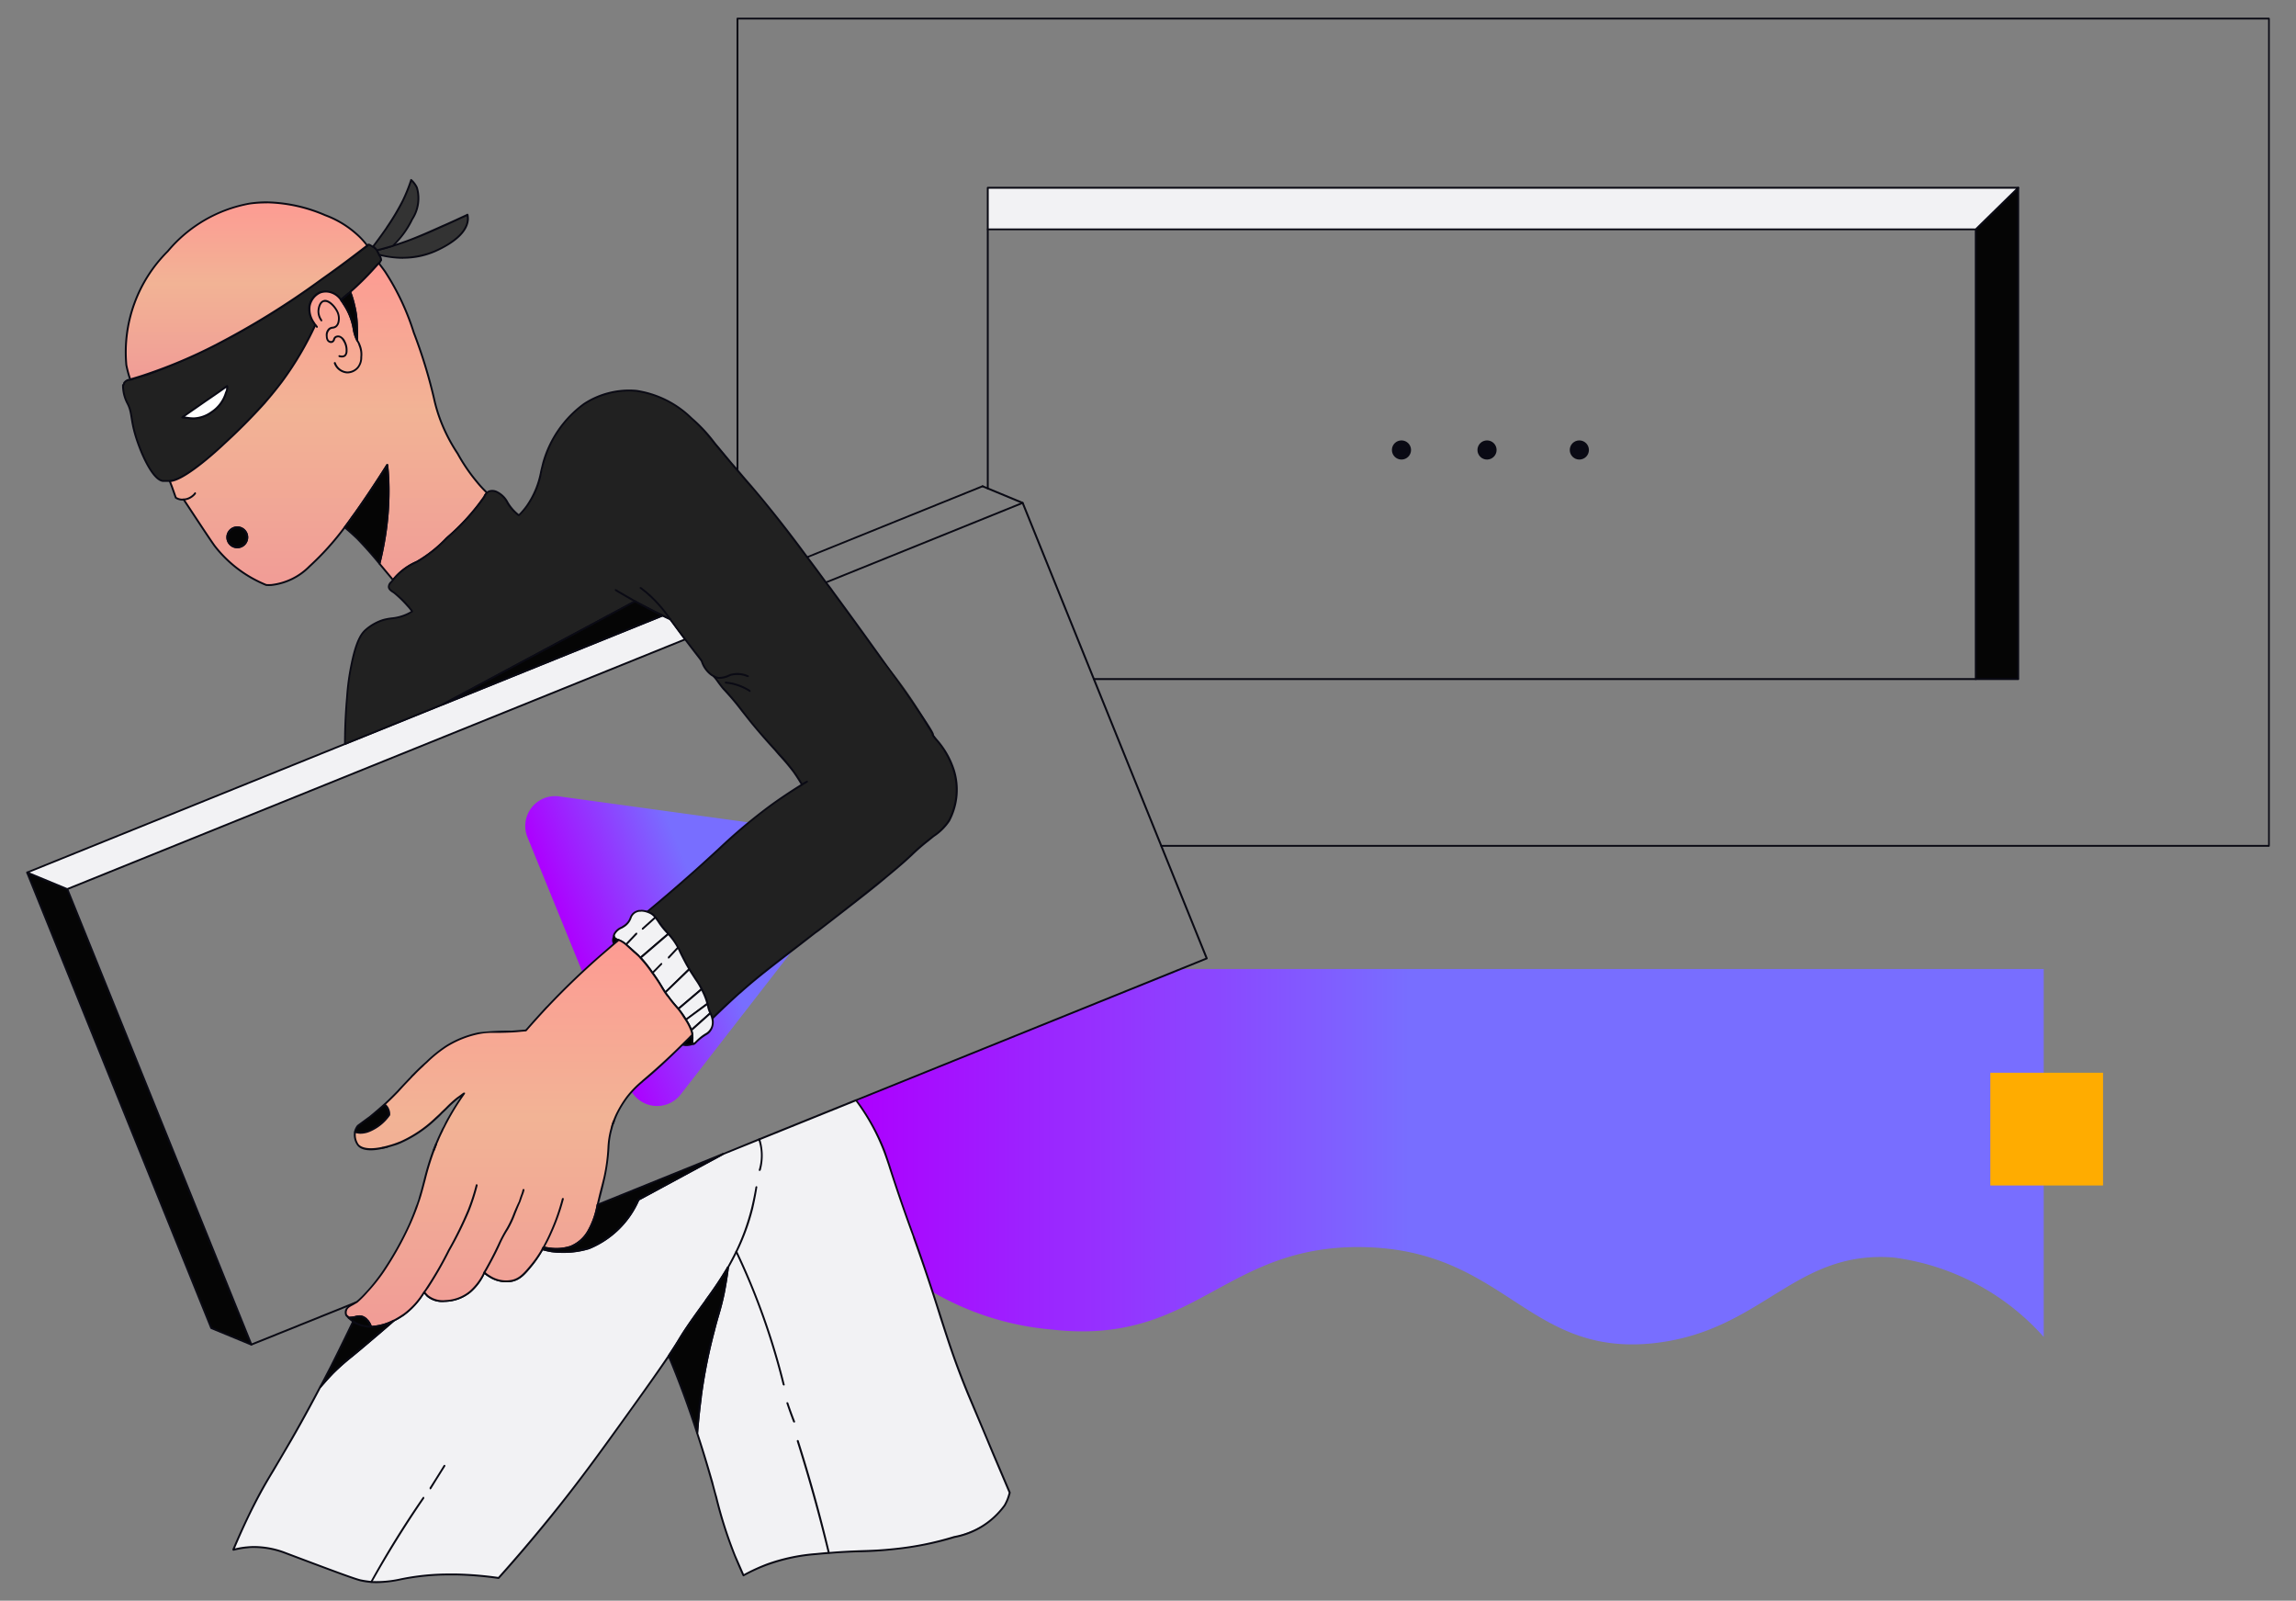 <svg data-tags="no courses,empty,lost" xmlns="http://www.w3.org/2000/svg" xmlns:xlink="http://www.w3.org/1999/xlink" viewBox="0 0 22.061 15.378"><rect x="0" y="0" width="22.061" height="15.378" fill="#808080" stroke="none"/><defs><linearGradient id="noData_a" x1="8.226" x2="19.637" y1="11.112" y2="11.112" gradientUnits="userSpaceOnUse"><stop offset="0" stop-color="#ad00ff"/><stop offset=".466" stop-color="#786eff"/></linearGradient><linearGradient id="noData_c" x1="190.044" x2="190.044" y1="274.778" y2="271.956" gradientTransform="rotate(67.819 295.306 4.79)" href="#noData_a"/><linearGradient id="noData_b" x1="3.155" x2="3.155" y1="5.62" y2="2.527" gradientUnits="userSpaceOnUse"><stop offset="0" stop-color="#f19c96"/><stop offset=".542" stop-color="#f2b395"/><stop offset="1" stop-color="#fd9b93"/></linearGradient><linearGradient id="noData_d" x1="4.987" x2="4.987" y1="12.747" y2="9.032" href="#noData_b"/><linearGradient id="noData_e" x1="2.363" x2="2.363" y1="3.645" y2="1.944" href="#noData_b"/></defs><path fill="url(#noData_a)" d="M19.637 9.309v3.535a2.335 2.335 0 00-1.443-.763c-.949-.073-1.254.695-2.277.82-1.24.15-1.444-.899-2.828-.92-1.336-.02-1.6.95-2.984.792a2.737 2.737 0 01-1.143-.361c-.046-.142-.102-.31-.178-.52-.039-.107-.095-.261-.172-.49-.076-.228-.086-.267-.115-.345a2.03 2.03 0 00-.271-.491l3.11-1.257z"/><path fill="#0a0a14" d="M18.983 6.533H10.51a.009.009 0 010-.018h8.473a.009.009 0 110 .018zM9.491 4.702a.009.009 0 01-.009-.01V2.205c0-.01.018-.01.018 0v2.489a.009.009 0 01-.009.009z"/><path fill="#050505" d="M19.392 1.804v4.72h-.409v-4.32l.409-.4z"/><path fill="#0a0a14" d="M19.393 6.533h-.41a.009.009 0 01-.008-.009v-4.32l.003-.007.409-.4c0-.003.003-.003.01-.002l.004.009v4.72a.009.009 0 01-.008.009zm-.4-.018h.39v-4.69l-.39.383zM8.227 10.578l-.008-.005c-.002-.004-.002-.009.003-.01l.002-.002 3.359-1.358-1.762-4.36-1.883.761a.009.009 0 01-.011-.005.01.01 0 01.006-.012l1.89-.764h.007l.005.005 1.769 4.377a.01.01 0 01-.006.011l-.248.101-3.12 1.26zM2.415 12.926l-.009-.006a.01.01 0 01.006-.011l1.013-.408a.01.01 0 01.006.017l-1.013.408zM7.755 5.362l-.009-.005a.01.01 0 01.006-.012l1.686-.682c.002-.002.01 0 .011.005a.01.01 0 01-.006.012l-1.685.681z"/><path fill="#050505" d="M2.415 12.918l-.385-.16L.261 8.382l.385.16 1.769 4.376z"/><path fill="#0a0a14" d="M2.415 12.926h-.004l-.385-.159-.005-.006L.252 8.385l.003-.01c0-.003.003-.003.01-.001l.385.159.005.006 1.769 4.376-.003.01zm-.378-.174l.361.149L.64 8.548l-.363-.15z"/><path fill="#f2f2f4" d="M6.585 6.142l-5.939 2.4-.385-.16 3.053-1.234.94-.38 2.113-.854.072.034h.001v.001l.035.047.11.146z"/><path fill="#0a0a14" d="M.646 8.55H.643l-.386-.16-.005-.008.006-.008 6.106-2.469h.007l.072.035c.005 0 .006.003.006.008l.033.043.11.146.002.008-.006.005-5.939 2.4zm-.362-.168l.362.15L6.57 6.138a9.687 9.687 0 01-.101-.136l-.035-.047h-.001a.82.82 0 01-.066-.032zM9.826 4.84h-.004l-.385-.16a.01.01 0 01-.004-.012l.007-.005h.004l.386.16a.01.01 0 01.004.012z"/><circle cx="13.466" cy="4.323" r=".092" fill="#0a0a14"/><circle cx="14.288" cy="4.323" r=".092" fill="#0a0a14"/><circle cx="15.175" cy="4.323" r=".092" fill="#0a0a14"/><path fill="#f2f2f4" d="M19.392 1.804l-.409.4H9.492v-.4h9.9z"/><path fill="#0a0a14" d="M18.983 2.212H9.491a.009.009 0 01-.009-.008v-.4a.009.009 0 01.01-.009h9.9l.01.005-.004.01-.409.4zM9.5 2.195h9.48l.39-.382H9.5z"/><path fill="#0a0a14" d="M21.8 8.135H11.159a.009.009 0 110-.018h10.634V.187H7.095V4.52c0 .01-.018.01-.018 0V.18A.009.009 0 017.086.17H21.8a.009.009 0 01.009.009v7.947a.009.009 0 01-.01.009z"/><path fill="#ffac00" d="M19.124 10.306h1.083v1.083h-1.083z"/><path fill="#f2f2f4" d="M9.702 14.34a.477.477 0 01-.049.123c-.069.12-.192.213-.483.303a2.957 2.957 0 01-.575.115c-.265.03-.33.013-.632.038a6.775 6.775 0 00-.122.011 1.786 1.786 0 00-.467.098 1.592 1.592 0 00-.23.108 5.75 5.75 0 01-.082-.19 5.113 5.113 0 01-.213-.68 11.02 11.02 0 00-.15-.498c.01-.132.022-.246.034-.34a4.956 4.956 0 01.124-.636c.042-.158.066-.215.098-.37.019-.092.032-.175.04-.246a3.64 3.64 0 01-.22.327c-.256.355-.216.322-.35.524-.062.094-.162.237-.346.493-.331.46-.51.707-.78 1.041-.203.252-.38.456-.508.6a3.255 3.255 0 00-.402-.034c-.475-.01-.583.088-.821.07a.87.87 0 01-.097-.012c-.049-.01-.273-.094-.721-.263a.84.84 0 00-.37-.057.854.854 0 00-.139.024 6.51 6.51 0 01.205-.442c.118-.231.16-.276.353-.615.054-.095.155-.274.276-.504l.001-.001c.038-.045.08-.09.124-.137.09-.092.154-.135.373-.32l.211-.183a.8.8 0 00.098-.059.76.76 0 00.195-.215.183.183 0 00.031.037.24.24 0 00.175.049.405.405 0 00.234-.09.554.554 0 00.137-.184.286.286 0 00.052.04.306.306 0 00.212.04c.079-.017.123-.07.194-.155a1.193 1.193 0 00.1-.149.836.836 0 00.089.02.882.882 0 00.359-.029.88.88 0 00.475-.467l.814-.44.346-.14.93-.375a2.03 2.03 0 01.272.49c.03.078.039.118.115.345.077.23.133.384.172.492.276.77.296.956.516 1.492l.238.566.164.385z"/><path fill="#0a0a14" d="M3.623 15.209c-.018 0-.037 0-.057-.002a.76.76 0 01-.096-.014c-.048-.009-.247-.083-.723-.262a.847.847 0 00-.304-.06c-.02 0-.04 0-.061.003a.856.856 0 00-.138.024l-.009-.003-.002-.01c.066-.155.133-.3.205-.442.07-.138.113-.208.177-.316.043-.072.097-.162.176-.3.027-.047.128-.222.276-.503.038-.046.08-.091.126-.14a2.042 2.042 0 01.184-.163l.19-.16.211-.18a.891.891 0 00.094-.057l.005-.003a.729.729 0 00.191-.212l.008-.004.007.003a.285.285 0 00.031.035.228.228 0 00.168.047.384.384 0 00.23-.087.543.543 0 00.135-.183l.006-.004h.001l.007.002a.198.198 0 00.05.038.28.28 0 00.205.04c.077-.016.121-.07.189-.152a1.107 1.107 0 00.1-.147l.009-.004a.751.751 0 00.442-.01.872.872 0 00.47-.461l.005-.005.814-.44h.005l.342-.14.93-.376.01.004a2.068 2.068 0 01.274.492l.043.126c.015.048.035.112.071.219.071.213.125.36.164.468l.009.023c.12.337.19.559.253.754.078.244.139.436.264.74l.175.418.062.147.163.383.001.006a.484.484 0 01-.05.126.776.776 0 01-.488.308 3.02 3.02 0 01-.576.115 3.538 3.538 0 01-.32.022 4.86 4.86 0 00-.312.016l-.018.002q-.048.003-.105.009a1.752 1.752 0 00-.465.099 1.65 1.65 0 00-.23.105l-.006.001-.005-.005-.006-.012a6.774 6.774 0 01-.076-.176 4.179 4.179 0 01-.182-.568l-.031-.115-.007-.024a11.7 11.7 0 00-.144-.474c.008-.116.019-.231.035-.344v-.006a4.818 4.818 0 01.124-.63c.015-.06.029-.106.04-.148.02-.067.038-.126.057-.222a3.24 3.24 0 00.034-.202c-.064.107-.13.198-.183.272l-.015.018c-.17.238-.21.302-.257.377-.023.038-.048.08-.092.147-.077.113-.187.27-.348.493-.325.455-.509.707-.778 1.042-.218.269-.397.474-.51.599l-.006.003H4.79a3.348 3.348 0 00-.4-.034h-.065a2.321 2.321 0 00-.472.046 1.189 1.189 0 01-.23.028zm-1.18-.356a.858.858 0 01.307.06c.43.162.674.254.724.262.036.007.069.011.094.014a1.06 1.06 0 00.282-.025 2.263 2.263 0 01.475-.047h.065a3.367 3.367 0 01.397.033c.112-.125.29-.328.506-.595.27-.334.452-.586.778-1.04.16-.223.27-.38.346-.493a4.28 4.28 0 00.094-.146c.046-.076.086-.141.258-.377l.013-.02a3.633 3.633 0 00.205-.308l.011-.003.006.01c-.01.08-.024.162-.04.246-.02.096-.037.155-.057.223a3.576 3.576 0 00-.04.148 5.018 5.018 0 00-.124.627v.006a5.634 5.634 0 00-.035.34c.072.217.124.402.144.47l.006.025c.011.04.02.078.032.116a4.178 4.178 0 00.18.565l.077.176v.003a1.751 1.751 0 01.224-.103 1.785 1.785 0 01.469-.099l.105-.01h.018c.142-.012.232-.015.312-.018.096-.003.178-.005.32-.02a2.962 2.962 0 00.572-.116.751.751 0 00.479-.3.429.429 0 00.046-.117l-.162-.381-.061-.147-.177-.419c-.124-.303-.185-.496-.264-.74a18.041 18.041 0 00-.253-.754l-.007-.024a16.262 16.262 0 01-.236-.687c-.018-.053-.028-.083-.044-.125a2.028 2.028 0 00-.265-.482l-1.27.513-.811.438a.89.89 0 01-.48.468.888.888 0 01-.362.03 1.283 1.283 0 01-.084-.018 1.135 1.135 0 01-.098.144c-.07.085-.115.14-.198.158a.304.304 0 01-.218-.042.32.32 0 01-.046-.032.53.53 0 01-.133.176.402.402 0 01-.24.091l-.021.001a.228.228 0 01-.16-.051.376.376 0 01-.026-.029.741.741 0 01-.19.208l-.004.003a.865.865 0 01-.094.056c-.057.05-.129.112-.21.18-.08.07-.141.12-.19.16a2.218 2.218 0 00-.181.16c-.048.05-.088.095-.124.138-.147.28-.249.456-.276.503l-.176.3a4.678 4.678 0 00-.177.315c-.07.136-.134.276-.197.425a.745.745 0 01.123-.02.752.752 0 01.063-.003z"/><path fill="#0a0a14" d="M6.994 12.187c-.005 0-.008-.006-.008-.01v-.002a3.72 3.72 0 00.081-.154 2.138 2.138 0 00.15-.413c.021-.086.034-.158.042-.204a.01.01 0 01.009-.008c.006.001.01.005.008.01-.007.047-.02.119-.04.206a2.117 2.117 0 01-.153.417 2.637 2.637 0 01-.08.151c0 .005-.004.007-.009.007zM7.3 11.25h-.003a.011.011 0 01-.006-.012.478.478 0 00.017-.194.467.467 0 00-.022-.095.01.01 0 01.006-.012.012.012 0 01.012.006.504.504 0 01.021.1.52.52 0 01-.016.2z"/><path fill="#050505" d="M6.995 12.176a3.136 3.136 0 01-.04.246c-.033.155-.056.212-.098.37a4.956 4.956 0 00-.124.636 4.843 4.843 0 00-.033.34 9.442 9.442 0 00-.275-.74c.134-.203.094-.17.35-.525a3.64 3.64 0 00.22-.327z"/><path fill="#0a0a14" d="M6.7 13.776l-.01-.006a9.309 9.309 0 00-.273-.74v-.008a4.28 4.28 0 00.094-.146c.046-.076.086-.141.258-.377l.013-.02a3.633 3.633 0 00.205-.308l.011-.004.006.01c-.01.08-.024.163-.04.247-.02.096-.037.155-.057.223a3.576 3.576 0 00-.04.147 5.018 5.018 0 00-.124.628v.006a5.634 5.634 0 00-.035.34.008.008 0 01-.008.008zm-.265-.748a8.898 8.898 0 01.259.692c.007-.097.017-.196.03-.294l.002-.006a4.818 4.818 0 01.123-.63c.015-.06.029-.106.04-.148.02-.067.038-.126.057-.222a3.24 3.24 0 00.034-.202c-.064.107-.13.198-.183.272l-.015.018c-.17.238-.21.302-.257.377a3.55 3.55 0 01-.09.143zM3.567 15.207l-.004-.001a.008.008 0 01-.003-.012 9.528 9.528 0 01.502-.81.01.01 0 01.012-.003l.003.013a10.528 10.528 0 00-.502.808zM4.136 14.308H4.13l-.003-.014.052-.082.084-.135a.01.01 0 01.012-.003.01.01 0 01.003.013l-.084.134-.051.083zM7.53 13.311l-.009-.007a6.784 6.784 0 00-.319-.972 7.135 7.135 0 00-.135-.303.008.008 0 01.004-.012l.012.004c.047.099.093.201.135.303a6.76 6.76 0 01.321.976.008.008 0 01-.009.011zM7.63 13.667l-.009-.006a4.09 4.09 0 01-.064-.178.01.01 0 01.005-.012c.003 0 .01.001.012.006a4.104 4.104 0 00.065.178.01.01 0 01-.006.012zM7.964 14.928l-.009-.007a16.484 16.484 0 00-.299-1.075.01.01 0 01.006-.011.01.01 0 01.012.005 15.25 15.25 0 01.299 1.078c0 .005-.002.01-.01.01z"/><path fill="#212121" stroke="#0a0a14" stroke-linecap="round" stroke-linejoin="round" stroke-width=".018" d="M3.642 2.45v-.01c-.01-.01-.01-.02-.02-.04a.139.139 0 00-.04-.03c-.02-.01-.03-.02-.04-.02a.01.01 0 00-.01.01c-.11.08-.26.2-.44.32a7.07 7.07 0 01-1.03.64 6.108 6.108 0 01-.65.28 1.573 1.573 0 00-.16.05h-.02a.078.078 0 00-.04.03c0 .01 0 .01-.01.02a.373.373 0 00.04.17c.06.11.02.17.12.43 0 0 .11.3.22.32h.07c.15 0 .52-.35.52-.35.25-.24.3-.3.39-.4a2.353 2.353 0 00.17-.2 3.504 3.504 0 00.32-.55.078.078 0 01-.02-.03.208.208 0 01-.04-.15.187.187 0 01.1-.13.19.19 0 01.11 0 .16.16 0 01.09.07c.03-.02.06-.05.09-.07a2.483 2.483 0 00.23-.23l.05-.05c.01-.01.01-.02.02-.03a.076.076 0 00-.02-.05zm-1.47 1.32a.34.34 0 01-.14.19.31.31 0 01-.17.06c-.05 0-.08-.01-.11-.01.14-.1.29-.2.43-.3a.127.127 0 01-.01.06z"/><path fill="#fff" d="M2.182 3.71a.127.127 0 01-.01.06.34.34 0 01-.14.19.31.31 0 01-.17.06c-.05 0-.08-.01-.11-.01.14-.1.29-.2.43-.3z"/><path fill="#0a0a14" d="M1.862 4.028a.452.452 0 01-.07-.006.306.306 0 00-.04-.004l-.009-.006.004-.01c.073-.052.149-.104.225-.156l.206-.144h.008l.005.008a.125.125 0 01-.011.064.34.34 0 01-.143.193.318.318 0 01-.175.06zm-.085-.026l.018.002a.474.474 0 00.067.006.302.302 0 00.165-.058.327.327 0 00.136-.185.074.074 0 00.01-.04c-.063.045-.127.089-.192.133l-.204.142z"/><path fill="url(#noData_c)" d="M7.944 8.004l-2.571-.353a.287.287 0 00-.305.392l.98 2.404a.287.287 0 00.492.068l1.592-2.05a.287.287 0 00-.188-.461z"/><path fill="url(#noData_b)" stroke="#0a0a14" stroke-linecap="round" stroke-linejoin="round" stroke-width=".018" d="M4.583 4.63a1.696 1.696 0 01-.186-.273 1.607 1.607 0 01-.16-.307 1.49 1.49 0 01-.067-.222 4.772 4.772 0 00-.194-.632 2.366 2.366 0 00-.277-.588 2.038 2.038 0 00-.06-.08 1.618 1.618 0 01-.048.054 2.751 2.751 0 01-.226.223.926.926 0 01.039.128.88.88 0 01.02.119c.006.045.006.08.008.15v.068l-.01-.022a.416.416 0 01-.026-.1.61.61 0 00-.09-.223.766.766 0 00-.03-.044.18.18 0 00-.09-.07.16.16 0 00-.11 0 .179.179 0 00-.101.132.225.225 0 00.036.15l.019.029a3.087 3.087 0 01-.321.544c-.069.092-.129.161-.168.207a5.64 5.64 0 01-.39.392s-.367.352-.52.357l.021.054.037.105a.11.11 0 00.024.012.113.113 0 00.052.006l.037.056c.028.042.206.314.26.389a1.198 1.198 0 00.496.376.385.385 0 00.05 0 .608.608 0 00.366-.179 2.639 2.639 0 00.338-.375c.038-.049.07-.096.1-.137.079-.112.19-.275.309-.463.01.085.013.162.013.228a2.792 2.792 0 01-.038.478 2.919 2.919 0 01-.05.243v0l.004.005.126.151a.605.605 0 01.232-.175 1.27 1.27 0 00.282-.224 2.11 2.11 0 00.363-.4.107.107 0 01.026-.038 1.1 1.1 0 01-.096-.104zm-2.303.628a.096.096 0 11.096-.096.096.096 0 01-.096.096z"/><path fill="#0a0a14" d="M4.017 5.983l-.008-.005a.586.586 0 00-.056-.099.008.008 0 01.002-.012l.012.002a.457.457 0 01.057.102.01.01 0 01-.003.012zM5.08 5.022l-.005-.001a.562.562 0 01-.096-.063l-.001-.013h.012a.625.625 0 00.093.06.008.008 0 01.004.012zM4.191 5.365l-.007-.003a.01.01 0 01.003-.013 2.102 2.102 0 00.206-.163 2.214 2.214 0 00.252-.266.009.009 0 01.012-.001l.001.012a2.113 2.113 0 01-.254.269 2.061 2.061 0 01-.208.164z"/><path fill="#0a0a14" d="M4.934 5.11l-.01-.007a.01.01 0 01.008-.011.307.307 0 00.2-.179l.009-.005h.004a.01.01 0 01.003.012.32.32 0 01-.212.19z"/><path fill="#212121" d="M9.119 7.885c-.041.067-.079.09-.204.19-.2.163-.103.104-.39.342l-.102.084c-.107.087-.248.196-.537.42l-.052.039c-.395.303-.523.399-.689.545l-.045.04a8.27 8.27 0 00-.256.239.234.234 0 00-.016-.045l-.003-.006a.36.36 0 01-.028-.09.587.587 0 00-.035-.098l-.02-.043c-.035-.069-.061-.094-.119-.19L6.6 9.268c-.052-.092-.064-.128-.084-.165a.515.515 0 00-.042-.067.66.66 0 00-.052-.064.751.751 0 01-.083-.102l-.04-.057a.154.154 0 00-.047-.04.221.221 0 00-.032-.014 12.355 12.355 0 00.461-.396 8.499 8.499 0 01.724-.624c.07-.05.172-.121.302-.2a1.776 1.776 0 00-.081-.125 2.456 2.456 0 00-.165-.197 6.913 6.913 0 01-.239-.273c-.106-.13-.146-.196-.268-.326-.026-.028-.08-.104-.095-.12l-.001-.001-.02-.013a.26.26 0 01-.092-.127 1.965 1.965 0 00-.16-.215l-.11-.146-.034-.046v-.001h-.002a5.895 5.895 0 01-.338-.172l-1.847.99-.94.38c0-.182.01-.335.019-.448a2.345 2.345 0 01.04-.3c.05-.251.103-.314.134-.342a.47.47 0 01.174-.101 1.384 1.384 0 00.216-.048.426.426 0 00.063-.034.392.392 0 00-.042-.052 1.05 1.05 0 00-.13-.126c-.024-.017-.052-.033-.054-.058-.002-.027.028-.047.036-.059l.006-.008a.605.605 0 01.232-.175 1.27 1.27 0 00.282-.224 2.11 2.11 0 00.363-.4.107.107 0 01.026-.038.064.064 0 01.023-.015.1.1 0 01.076.01.26.26 0 01.108.116.44.44 0 00.099.106.756.756 0 00.076-.09 1.048 1.048 0 00.159-.415 1.046 1.046 0 01.39-.565.813.813 0 01.506-.126.955.955 0 01.53.265 3.231 3.231 0 01.375.423l.065.076c.137.161.14.16.24.28.05.061.157.19.429.554.054.071.114.152.18.243l.066.088c.065.087.246.334.478.658a4.286 4.286 0 01.51.754.819.819 0 01.176.306.638.638 0 01-.046.483z"/><path fill="#0a0a14" d="M6.844 9.793l-.009-.007a.17.17 0 00-.015-.042l-.003-.006a.333.333 0 01-.027-.089.518.518 0 00-.036-.1l-.015-.032-.005-.01a.804.804 0 00-.056-.093l-.063-.098-.013-.024-.011-.019c-.032-.059-.049-.094-.063-.122-.007-.017-.013-.03-.021-.044a.595.595 0 00-.04-.065c-.022-.03-.036-.046-.05-.062l-.005-.005a.74.74 0 01-.082-.1l-.013-.02a.432.432 0 00-.027-.036.132.132 0 00-.043-.038.207.207 0 00-.031-.013l-.006-.007.003-.008a17.92 17.92 0 00.462-.397c.083-.074.154-.14.22-.2a5.263 5.263 0 01.504-.424c.063-.046.165-.117.294-.197a1.485 1.485 0 00-.075-.116c-.049-.065-.089-.11-.14-.166l-.035-.041a6.528 6.528 0 01-.228-.262l-.093-.117a2.46 2.46 0 00-.176-.208 1.132 1.132 0 01-.054-.07.534.534 0 00-.041-.052l-.02-.012a.27.27 0 01-.095-.131c-.004-.01-.005-.01-.033-.047a12.924 12.924 0 01-.234-.311l-.035-.047h-.001a6.383 6.383 0 01-.331-.167l-1.844.987-.942.381H3.31l-.004-.008c0-.19.011-.348.02-.45a2.299 2.299 0 01.04-.302c.046-.236.097-.309.136-.346a.475.475 0 01.176-.102.572.572 0 01.092-.017.435.435 0 00.124-.032.47.47 0 00.054-.027.393.393 0 00-.036-.044 1.136 1.136 0 00-.128-.125l-.007-.005c-.024-.015-.049-.032-.05-.06a.072.072 0 01.028-.054l.008-.01.008-.009a.582.582 0 01.218-.169l.016-.008a1.298 1.298 0 00.28-.222l.013-.013a2.122 2.122 0 00.349-.384.11.11 0 01.027-.041.065.065 0 01.026-.017.108.108 0 01.083.01.234.234 0 01.102.103l.01.016a.42.42 0 00.09.099.686.686 0 00.07-.083.83.83 0 00.136-.33l.02-.082a1.059 1.059 0 01.395-.57.798.798 0 01.512-.128.967.967 0 01.533.267 1.47 1.47 0 01.224.241l.153.183.044.051.022.025c.063.075.098.115.127.148a11.938 11.938 0 01.542.687c.054.07.113.151.18.242l.05.065.016.023c.16.217.32.438.477.658.498.694.49.713.487.724a.504.504 0 00.023.03l.009.011a.823.823 0 01.17.299.645.645 0 01-.048.49.532.532 0 01-.152.15l-.053.043a1.946 1.946 0 00-.155.135c-.04.037-.083.079-.236.205a5.895 5.895 0 01-.101.084c-.107.087-.246.195-.537.42l-.01.008a.678.678 0 01-.043.031l-.14.109c-.285.219-.403.31-.548.436l-.03.027-.016.013a9.884 9.884 0 00-.255.24zm-.011-.063l.003.004.013.032c.057-.056.142-.137.245-.228l.014-.013.032-.027c.144-.127.262-.218.548-.438l.14-.107.043-.032.009-.007a34.024 34.024 0 00.639-.504c.152-.126.195-.168.234-.205a2.11 2.11 0 01.156-.136l.054-.043a.517.517 0 00.147-.146.624.624 0 00.046-.475.795.795 0 00-.166-.293l-.009-.01c-.03-.038-.03-.04-.029-.046l.002-.003a7.74 7.74 0 00-.482-.706c-.158-.22-.319-.442-.478-.658l-.017-.023-.048-.065a23.708 23.708 0 00-.18-.242c-.282-.377-.387-.501-.43-.555a3.565 3.565 0 00-.113-.131l-.127-.148-.021-.025-.044-.051-.154-.183a1.576 1.576 0 00-.22-.24.945.945 0 00-.525-.262.847.847 0 00-.07-.004.805.805 0 00-.43.129 1.032 1.032 0 00-.386.56c-.008.026-.014.053-.02.08a.82.82 0 01-.14.338.675.675 0 01-.078.09l-.012.001a.452.452 0 01-.101-.108l-.01-.017a.22.22 0 00-.094-.097.095.095 0 00-.069-.009.067.067 0 00-.02.013.104.104 0 00-.023.036 2.118 2.118 0 01-.353.39l-.013.012a1.264 1.264 0 01-.284.226l-.016.008a.572.572 0 00-.213.165l-.006.007-.01.012c-.011.011-.025.025-.024.041.002.02.022.032.043.047l.007.004a.99.99 0 01.132.127.616.616 0 01.043.054v.007l-.003.005a.476.476 0 01-.065.035.448.448 0 01-.13.032.527.527 0 00-.085.017.464.464 0 00-.172.098c-.036.035-.085.105-.13.337a2.256 2.256 0 00-.041.299c-.008.1-.018.252-.02.436l.929-.376 1.847-.99h.007a6.599 6.599 0 00.338.171c.005 0 .006.003.006.008l.033.043a11.749 11.749 0 00.236.31c.028.037.03.04.035.053a.255.255 0 00.088.122l.021.013.003.003c.01.01.024.03.041.052.019.025.04.054.054.068a2.564 2.564 0 01.177.21 4.5 4.5 0 00.092.117c.063.078.118.139.227.26l.036.041a1.536 1.536 0 01.222.293l-.003.013a4.716 4.716 0 00-.302.2 5.206 5.206 0 00-.502.424 30.505 30.505 0 01-.403.36c-.104.09-.198.17-.268.226l.019.01a.144.144 0 01.049.041l.028.038.014.02a.683.683 0 00.079.098l.004.003a.698.698 0 01.051.066.459.459 0 01.042.067.608.608 0 01.023.044 1.31 1.31 0 00.061.12l.011.019.014.025c.025.042.045.072.061.096a.799.799 0 01.058.096l.005.01.016.033a.67.67 0 01.036.1.364.364 0 00.026.088zm2.285-1.845z"/><path fill="#0a0a14" d="M7.706 7.547l-.008-.004a.01.01 0 01.003-.013.72.72 0 01.049-.029c.001-.002.009-.001.012.004a.008.008 0 01-.004.012l-.047.029zM6.917 6.522h-.013a.115.115 0 01-.05-.017.008.008 0 01-.004-.012c.003-.004.006-.007.011-.004a.116.116 0 00.045.015.233.233 0 00.092-.021l.02-.008a.245.245 0 01.163.01l.008.003a.01.01 0 01.007.011l-.008.006h-.002l-.011-.003a.25.25 0 00-.152-.01l-.018.008a.22.22 0 01-.088.022zM6.44 5.957l-.007-.003a1.424 1.424 0 00-.159-.192 1.298 1.298 0 00-.125-.108.008.008 0 01-.002-.012l.012-.002a1.087 1.087 0 01.127.109 1.313 1.313 0 01.16.194.008.008 0 01-.002.013zM7.204 6.648L7.2 6.646a.509.509 0 00-.159-.068.41.41 0 00-.068-.011.008.008 0 01-.008-.01.008.008 0 01.009-.008.45.45 0 01.071.011.524.524 0 01.165.071l.003.013z"/><path fill="#050505" d="M6.367 5.914l-2.113.854 1.848-.992c.09.05.179.096.265.138z"/><path fill="#0a0a14" d="M4.254 6.776l-.008-.004a.008.008 0 01.004-.012l1.848-.991h.007c.102.054.186.098.266.136l.005.01-.006.007-2.113.854zm1.848-.99l-1.698.911 1.94-.784a6.19 6.19 0 01-.242-.126z"/><path fill="#0a0a14" d="M6.102 5.785h-.005a10.033 10.033 0 01-.187-.109l-.003-.012a.01.01 0 01.013-.003l.186.108a.009.009 0 01.003.012z"/><path fill="#f2f2f4" d="M6.421 8.972l-.267.23-.021-.021a2.584 2.584 0 00-.118-.106.238.238 0 00-.07-.043h-.002c-.007-.003-.036-.01-.043-.031L5.9 8.993a.049.049 0 01.006-.023c.019-.039.061-.053.092-.073.077-.05.05-.11.114-.138l.02-.006.01-.002h.012l.009-.002a.195.195 0 01.03.003l.027.007a.221.221 0 01.032.014.154.154 0 01.046.04c.012.015.025.033.041.057a.751.751 0 00.083.102z"/><path fill="#0a0a14" d="M6.154 9.21l-.007-.001-.006-.008-.015-.015-.04-.035-.077-.07a.234.234 0 00-.067-.04c-.029-.01-.045-.02-.05-.038l-.002-.01a.053.053 0 01.007-.027.147.147 0 01.073-.063l.022-.014a.143.143 0 00.059-.074.108.108 0 01.056-.063l.016-.006.005-.002.01-.002h.014l.01-.001a.171.171 0 01.032.003.186.186 0 01.028.006l.033.015a.144.144 0 01.049.042l.028.038.014.02a.683.683 0 00.079.097l.004.01-.001.007-.268.23zm.008-.452l-.007.001h-.012l-.012.002-.003.001-.013.005a.092.092 0 00-.048.056.17.17 0 01-.065.082l-.023.014a.131.131 0 00-.066.055.044.044 0 00-.006.019l.002.005c.002.007.01.017.035.024a.234.234 0 01.077.046l.079.07.039.035.013.015.002.002.255-.219a.73.73 0 01-.079-.096l-.013-.02a.432.432 0 00-.027-.036.132.132 0 00-.043-.038.207.207 0 00-.031-.013.16.16 0 00-.026-.007.133.133 0 00-.028-.003zm.26.214z"/><path fill="#f2f2f4" d="M6.623 9.312l-.231.223c-.04-.06-.046-.081-.113-.175l-.01-.013a1.157 1.157 0 00-.115-.145l.267-.23a.66.66 0 01.052.064.515.515 0 01.042.067c.02.037.032.073.084.165z"/><path fill="#0a0a14" d="M6.392 9.544H6.39l-.007-.004a1.034 1.034 0 01-.037-.06c-.018-.03-.036-.059-.076-.115l-.01-.013a1.13 1.13 0 00-.114-.144l-.002-.006.003-.007.268-.23a.009.009 0 01.013.001.698.698 0 01.051.066.459.459 0 01.042.067.608.608 0 01.023.044 1.31 1.31 0 00.061.12l.011.019.014.025-.002.011-.232.224zm-.225-.341a1.122 1.122 0 01.11.14l.006.007.003.004c.041.058.059.088.076.116a.927.927 0 00.032.051l.218-.212-.01-.017-.011-.019c-.032-.059-.049-.094-.063-.122-.007-.017-.013-.03-.021-.044a.595.595 0 00-.04-.065.647.647 0 00-.046-.057z"/><path fill="#f2f2f4" d="M6.742 9.502l-.224.191c-.028-.034-.051-.056-.097-.117l-.029-.041.231-.224c.058.097.084.122.12.191z"/><path fill="#0a0a14" d="M6.518 9.702h-.001l-.006-.003-.025-.029a1.06 1.06 0 01-.071-.09l-.008-.008-.023-.032.002-.012.231-.224.006-.002h.001l.007.004c.025.043.045.072.061.097a.799.799 0 01.058.096l-.002.01-.225.19zm-.115-.166l.019.025.007.009c.031.043.052.067.071.089l.019.021.211-.18a.66.66 0 00-.052-.086l-.057-.088z"/><path fill="#f2f2f4" d="M6.797 9.643l-.207.153-.02-.03a.707.707 0 00-.052-.073l.224-.191.02.043a.587.587 0 01.035.098z"/><path fill="#0a0a14" d="M6.59 9.805h-.002l-.006-.004-.02-.03a.632.632 0 00-.051-.072v-.013l.225-.19.008-.002.006.005.005.01.016.034a.634.634 0 01.036.098l-.004.009-.208.153zm-.06-.111c.016.02.03.04.048.066l.015.024.194-.145a.594.594 0 00-.033-.09l-.015-.032z"/><path fill="#f2f2f4" d="M6.825 9.733l-.183.164a.508.508 0 00-.052-.101l.207-.153a.36.36 0 00.028.09z"/><path fill="#0a0a14" d="M6.643 9.906H6.64L6.634 9.9a.515.515 0 00-.052-.099l.003-.011.208-.154.008-.002.006.007a.364.364 0 00.026.089l-.002.01-.183.164zm-.041-.108a.612.612 0 01.044.083l.168-.15a.33.33 0 01-.022-.072z"/><path fill="#f2f2f4" d="M6.848 9.841a.133.133 0 01-.02.052c-.017.028-.036.035-.068.057-.068.047-.084.083-.1.078-.014-.004-.005-.039-.007-.078v-.01a.157.157 0 00-.01-.043l.182-.164.003.006a.234.234 0 01.016.045.149.149 0 01.004.057z"/><path fill="#0a0a14" d="M6.663 10.038l-.006-.001c-.015-.005-.014-.025-.013-.05V9.946a.212.212 0 00-.01-.045l.003-.01.182-.163h.01l.007.007a.209.209 0 01.017.048.139.139 0 01.003.06.135.135 0 01-.021.057.121.121 0 01-.05.046l-.02.013a.473.473 0 00-.068.056c-.013.014-.023.024-.034.024zm-.01-.138a.282.282 0 01.008.04l.001.01a.253.253 0 010 .039.085.085 0 00.001.03.083.083 0 00.022-.017.531.531 0 01.07-.06l.02-.013a.114.114 0 00.045-.04.106.106 0 00.019-.049.122.122 0 00-.004-.053.133.133 0 00-.013-.038zm.195-.059z"/><path d="M5.945 9.032l-.045.037a.166.166 0 01-.009-.026.115.115 0 01.008-.05l.001.008c.007.02.036.028.043.03z"/><path fill="#0a0a14" d="M5.9 9.078l-.008-.005a.179.179 0 01-.01-.028A.086.086 0 015.888 9l.002-.007v-.001c0-.01.017-.01.017 0l.002.006c.002.006.01.017.035.024l.01.007-.003.01-.046.037zm0-.06a.044.044 0 000 .023l.003.013.024-.02a.072.072 0 01-.027-.016z"/><path d="M6.66 10.028l-.01.003a.179.179 0 01-.064.009l-.029-.004.095-.095v.009c.003.04-.006.074.008.078z"/><path fill="#0a0a14" d="M6.597 10.05a.118.118 0 01-.041-.006l-.007-.005.003-.01.061-.06.033-.035.006-.002h.001l.007.005.002.013a.253.253 0 010 .039.085.085 0 00.001.03l.006.009-.006.009-.01.003a.197.197 0 01-.056.01zm-.02-.02h.02a.147.147 0 00.048-.007.134.134 0 01-.001-.035v-.026l-.018.019zM6.015 9.084l-.006-.002-.001-.013.101-.107.013-.001.001.013-.102.107-.006.003zM6.174 8.932l-.007-.003.001-.012.123-.111.013.001-.001.013-.123.11-.006.002zM6.27 9.356l-.006-.002-.001-.013.087-.088.012-.001.001.012-.087.089-.006.003zM6.424 9.209l-.006-.002-.001-.013.091-.097.013-.001v.013l-.09.097-.007.003zM5.054 9.909a.008.008 0 01-.01-.008.008.008 0 01.009-.01l.089-.01h.012a.008.008 0 01.01.007.008.008 0 01-.009.01l-.011.001-.09.01zM4.46 10.513l-.007-.004.003-.012a1.533 1.533 0 01.186-.107l.011.004a.008.008 0 01-.004.012 1.538 1.538 0 00-.183.106zM3.674 11.037l-.009-.007a.009.009 0 01.007-.01.366.366 0 00.047-.013.01.01 0 01.011.006.01.01 0 01-.005.012.504.504 0 01-.05.012z"/><path fill="#050505" d="M3.74 10.714a.453.453 0 01-.186.15.22.22 0 01-.094.02.198.198 0 01-.049-.008l.002-.011a.144.144 0 01.025-.05 2.796 2.796 0 00.256-.205.108.108 0 01.037.048.119.119 0 01.008.056z"/><path fill="#0a0a14" d="M3.467 10.893h-.008a.22.22 0 01-.05-.008l-.007-.008.001-.01a.162.162 0 01.029-.058l.102-.075.014-.01c.06-.049.103-.087.14-.12H3.7a.111.111 0 01.04.05.118.118 0 01.009.061l-.002.004a.46.46 0 01-.188.154.25.25 0 01-.091.02zm-.046-.023l.046.006a.223.223 0 00.083-.02.449.449 0 00.18-.145.096.096 0 00-.007-.05.09.09 0 00-.029-.038c-.035.032-.079.068-.134.114l-.015.01-.102.076a.132.132 0 00-.021.045zm.318-.156z"/><path fill="url(#noData_d)" d="M6.652 9.94a6.284 6.284 0 01-.474.444.887.887 0 00-.241.3.873.873 0 00-.039.088l-.01.025-.008.026-.005.019c-.044.152-.011.203-.065.46a5.611 5.611 0 01-.041.167l-.026.104a.791.791 0 01-.09.253.353.353 0 01-.17.152.46.46 0 01-.2.015.55.55 0 01-.06-.009l-.01.017a1.193 1.193 0 01-.101.148c-.071.087-.115.14-.194.156a.306.306 0 01-.212-.04.286.286 0 01-.052-.04.554.554 0 01-.137.185.405.405 0 01-.234.089.24.24 0 01-.175-.049.183.183 0 01-.031-.037.76.76 0 01-.195.215.8.8 0 01-.098.06.504.504 0 01-.218.059.176.176 0 00-.032-.058.112.112 0 00-.055-.04.133.133 0 00-.07.004.263.263 0 01-.058.007l-.023-.024a.063.063 0 01-.003-.047c.011-.037.05-.047.094-.074l.008-.006a.826.826 0 00.091-.088 1.72 1.72 0 00.16-.197 3.052 3.052 0 00.26-.465c.025-.058.046-.11.062-.156l.021-.059a1.18 1.18 0 00.017-.055c.047-.153.062-.258.13-.44l.023-.058.027-.064.026-.056a.418.418 0 01.02-.04l.022-.043a2.521 2.521 0 01.174-.283l-.063.046a1.698 1.698 0 00-.152.14 1.145 1.145 0 01-.063.058 1.18 1.18 0 01-.33.224l-.04.016c-.028.01-.059.019-.09.028l-.048.01v.001c-.098.02-.196.02-.236-.03a.167.167 0 01-.027-.122.198.198 0 00.049.008.22.22 0 00.094-.02.453.453 0 00.185-.15.119.119 0 00-.008-.056.108.108 0 00-.037-.048c.051-.046.094-.089.129-.125.033-.035.068-.075.113-.122l.018-.018.018-.019.09-.088.042-.039a1.24 1.24 0 01.186-.149.935.935 0 01.31-.123 2.313 2.313 0 01.315-.017h.003l.136-.01a9.15 9.15 0 01.394-.421 7.852 7.852 0 01.452-.41l.045-.037a.238.238 0 01.07.043c.03.024.067.059.118.106l.021.02a1.157 1.157 0 01.116.146l.01.013c.066.094.072.115.112.175l.03.041c.045.061.068.083.096.117a.707.707 0 01.052.072l.02.031a.508.508 0 01.052.101.157.157 0 01.01.044z"/><path fill="#0a0a14" d="M3.565 12.755l-.008-.005a.167.167 0 00-.03-.055l-.004-.004a.1.1 0 00-.046-.033.11.11 0 00-.059.003l-.007.002a.316.316 0 01-.06.006l-.007-.002-.013-.014-.01-.01a.075.075 0 01-.005-.056c.01-.03.036-.045.066-.062a.273.273 0 00.032-.019l.009-.004a.917.917 0 00.089-.087l.005-.005a1.784 1.784 0 00.153-.192 3.132 3.132 0 00.26-.463c.023-.054.045-.107.061-.155l.015-.038.013-.038.01-.037c.018-.057.03-.107.043-.157a2.553 2.553 0 01.087-.284l.023-.057.011-.027.017-.039.012-.026.014-.03.002-.004a.254.254 0 01.019-.036l.016-.032.005-.011a2.594 2.594 0 01.146-.241h-.002l-.02.014a1.371 1.371 0 00-.109.1 1.722 1.722 0 01-.042.04.808.808 0 01-.062.06 1.196 1.196 0 01-.333.224l-.006.003-.035.014c-.032.01-.063.02-.091.027a.25.25 0 01-.045.01l-.003.002c-.087.02-.198.027-.244-.034a.173.173 0 01-.03-.128l.004-.006.007-.001a.374.374 0 00.054.008.223.223 0 00.083-.02.45.45 0 00.182-.146.135.135 0 00-.01-.048.105.105 0 00-.033-.044l-.003-.006.003-.008c.042-.039.083-.08.127-.125l.018-.02.096-.102.007-.006.01-.012a.17.17 0 01.019-.02c.025-.026.056-.056.09-.088l.028-.025.014-.013a1.304 1.304 0 01.187-.15.968.968 0 01.313-.125 2.396 2.396 0 01.316-.016l.09-.007.046-.004c.066-.077.133-.15.196-.219l.006-.005a7.156 7.156 0 01.53-.508l.096-.084.016-.013.046-.037.008-.002a.243.243 0 01.073.045c.021.017.046.04.079.07l.039.035.013.015.01.007a1.277 1.277 0 01.115.147l.006.008.003.004c.041.058.059.088.076.116l.037.06.023.031.007.009c.031.043.053.067.071.089l.024.028a.714.714 0 01.054.073l.02.032a.625.625 0 01.053.102.204.204 0 01.01.046l-.002.008-.033.033-.063.062c-.144.142-.272.26-.38.348l-.007.007a.916.916 0 00-.144.148.998.998 0 00-.088.141.643.643 0 00-.037.088.135.135 0 00-.01.025l-.008.026-.002.008-.003.011a.739.739 0 00-.029.185 1.882 1.882 0 01-.037.274 4.04 4.04 0 01-.04.167l-.011.043-.015.06-.002.005a.773.773 0 01-.089.252.362.362 0 01-.176.156.452.452 0 01-.2.016.294.294 0 01-.058-.01l-.001.003-.007.011a1.083 1.083 0 01-.1.149c-.07.085-.116.14-.2.158a.304.304 0 01-.217-.042.32.32 0 01-.046-.032.53.53 0 01-.133.177.402.402 0 01-.24.09l-.021.001a.228.228 0 01-.16-.051.376.376 0 01-.026-.029.741.741 0 01-.19.208l-.004.003a.865.865 0 01-.094.056.517.517 0 01-.223.06zm-.109-.118a.104.104 0 01.024.003.115.115 0 01.057.04l.004.003a.192.192 0 01.03.055.526.526 0 00.21-.059.886.886 0 00.091-.055l.005-.003a.729.729 0 00.191-.212l.008-.004.007.003a.285.285 0 00.031.035.228.228 0 00.168.047.384.384 0 00.23-.087.543.543 0 00.135-.183l.006-.004h.001l.007.002a.198.198 0 00.05.038.28.28 0 00.205.04c.077-.016.121-.07.189-.152a1.107 1.107 0 00.1-.147l.005-.01.005-.008.01-.004a.46.46 0 00.058.01.443.443 0 00.197-.016.337.337 0 00.166-.148.752.752 0 00.087-.25l.002-.004.014-.058.01-.042c.024-.093.037-.143.042-.167a1.677 1.677 0 00.036-.272.84.84 0 01.03-.189l.002-.01.002-.01.009-.025.01-.026a.656.656 0 01.039-.089 1.011 1.011 0 01.09-.144.94.94 0 01.145-.15l.008-.008a6.36 6.36 0 00.38-.348l.061-.06.03-.031a.173.173 0 00-.01-.038.515.515 0 00-.051-.099l-.02-.03a.632.632 0 00-.051-.072l-.025-.029a1.06 1.06 0 01-.071-.09l-.008-.008-.023-.032a1.034 1.034 0 01-.037-.06c-.018-.03-.036-.059-.076-.115l-.01-.013a1.13 1.13 0 00-.114-.144L6.141 9.2l-.015-.015-.04-.035-.077-.07a.264.264 0 00-.062-.04l-.042.035-.015.013-.097.083a7.62 7.62 0 00-.528.507l-.005.005c-.065.07-.132.144-.2.222l-.005.003-.048.004a2.038 2.038 0 01-.088.007c-.085.004-.135.004-.176.004a.63.63 0 00-.141.012.94.94 0 00-.307.122 1.207 1.207 0 00-.186.149l-.013.012a.324.324 0 00-.027.026c-.035.032-.064.06-.09.088a.148.148 0 00-.018.018l-.013.013-.005.006a3.683 3.683 0 00-.095.101l-.018.02a2.781 2.781 0 01-.122.12.106.106 0 01.031.044.118.118 0 01.01.06.448.448 0 01-.191.157.234.234 0 01-.091.021h-.008a.189.189 0 01-.04-.006.161.161 0 00.026.106c.033.04.114.05.224.027l.004-.002a.308.308 0 00.046-.01.845.845 0 00.09-.028l.034-.013.005-.002a1.183 1.183 0 00.329-.222c.027-.025.046-.041.061-.058l.042-.04a1.131 1.131 0 01.112-.102l.02-.014c.014-.01.028-.022.044-.032l.012.002v.01a2.427 2.427 0 00-.174.283l-.006.011-.016.032a.237.237 0 00-.017.036l-.003.005-.014.029-.012.026-.016.038-.012.027-.021.056a2.546 2.546 0 00-.087.283c-.013.048-.026.1-.043.157l-.012.038-.013.038-.013.038a2.53 2.53 0 01-.064.157 3.1 3.1 0 01-.26.465 1.683 1.683 0 01-.156.193l-.004.005a.985.985 0 01-.091.09l-.012.007-.031.018c-.029.015-.05.027-.057.051a.06.06 0 00.001.04l.01.008.01.01a.317.317 0 00.052-.005l.007-.002a.217.217 0 01.042-.006z"/><path fill="#0a0a14" d="M4.168 11.058h-.003a.01.01 0 01-.006-.012l.023-.057a.008.008 0 01.011-.006.01.01 0 01.006.012l-.022.057zM4.076 12.422l-.006-.002v-.012a.503.503 0 00.03-.044 3.425 3.425 0 00.205-.356 3.522 3.522 0 00.188-.382 1.971 1.971 0 00.078-.24.008.008 0 01.011-.008.009.009 0 01.007.011 1.943 1.943 0 01-.078.243 3.582 3.582 0 01-.19.384 3.601 3.601 0 01-.205.358c-.012.015-.022.032-.033.045zM4.654 12.234l-.004-.001a.008.008 0 01-.004-.012l.004-.008.012-.02c.073-.13.1-.19.123-.238a1.397 1.397 0 01.081-.153.962.962 0 00.07-.15c.014-.034.03-.071.05-.112a.668.668 0 01.019-.058.31.31 0 00.016-.052c.001-.005.005-.007.011-.007a.009.009 0 01.007.011.339.339 0 01-.018.054l-.02.058c-.019.041-.034.08-.048.114a.953.953 0 01-.071.152 1.083 1.083 0 00-.08.15c-.023.05-.051.109-.124.24l-.012.02-.004.007zM5.223 11.993l-.004-.001a.008.008 0 01-.004-.012 1.668 1.668 0 00.074-.15 1.985 1.985 0 00.11-.314c.001-.005.011-.008.011-.007a.009.009 0 01.007.011 2.036 2.036 0 01-.112.317 1.55 1.55 0 01-.075.15zM5.889 10.806h-.003a.01.01 0 01-.006-.011.188.188 0 01.01-.027.007.007 0 01.012-.004.009.009 0 01.004.012l-.009.024z"/><path fill="#050505" d="M3.566 12.747a.314.314 0 01-.126-.025.264.264 0 01-.047-.027.315.315 0 01-.042-.035.263.263 0 00.059-.007.133.133 0 01.069-.004.112.112 0 01.055.04.176.176 0 01.032.058z"/><path fill="#0a0a14" d="M3.565 12.755a.315.315 0 01-.13-.026.24.24 0 01-.048-.027.374.374 0 01-.043-.035l-.001-.011.008-.005a.272.272 0 00.056-.006l.007-.002a.14.14 0 01.066-.003.115.115 0 01.057.04l.004.003a.197.197 0 01.033.06v.008zm-.193-.087l.025.02a.234.234 0 00.046.025.304.304 0 00.109.025.147.147 0 00-.025-.043l-.004-.004a.1.1 0 00-.046-.033.11.11 0 00-.059.003l-.007.002a.323.323 0 01-.039.005z"/><path fill="#333" d="M4.496 2.104c-.006.17-.258.284-.312.308a.831.831 0 01-.54.035l-.005-.01-.018-.033a2.58 2.58 0 00.152-.042h.001c.067-.021.124-.041.17-.058.097-.037.176-.072.303-.128.103-.046.187-.085.245-.113a.156.156 0 01.004.041z"/><path fill="#0a0a14" d="M3.873 2.486a.956.956 0 01-.231-.03l-.007-.006-.004-.008-.018-.033V2.4l.006-.005a2.665 2.665 0 00.322-.1c.1-.039.18-.074.302-.129.093-.04.171-.077.228-.103l.017-.009h.008l.005.007a.206.206 0 01.004.043c-.004.114-.113.223-.316.315a.77.77 0 01-.316.066zM3.65 2.44a.82.82 0 00.53-.036c.195-.088.303-.194.307-.3a.206.206 0 00-.002-.027l-.006.003c-.058.026-.135.063-.228.104-.123.055-.203.09-.304.128a2.901 2.901 0 01-.312.098l.011.023zm.846-.335z"/><path fill="#333" d="M3.955 2.117a.86.86 0 01-.181.244 2.601 2.601 0 01-.153.043.131.131 0 00-.036-.036 3.1 3.1 0 00.126-.174 2.153 2.153 0 00.158-.263 1.634 1.634 0 00.082-.202.244.244 0 01.055.074.377.377 0 01-.05.314z"/><path fill="#0a0a14" d="M3.621 2.413l-.007-.003a.142.142 0 00-.034-.034l-.004-.006.002-.007c.06-.079.102-.138.126-.173l.01-.016a2.297 2.297 0 00.147-.247 1.548 1.548 0 00.081-.2c.001-.005.003-.007.01-.007l.005.003a.24.24 0 01.057.076.374.374 0 01-.047.313l-.004.009a.868.868 0 01-.183.246l-.004.004a2.94 2.94 0 01-.153.042zm-.023-.047a.208.208 0 01.027.028c.049-.012.098-.026.146-.04a.869.869 0 00.176-.241l.004-.008a.362.362 0 00.047-.298.227.227 0 00-.043-.061 1.685 1.685 0 01-.078.19 2.14 2.14 0 01-.148.248l-.01.015a4.294 4.294 0 01-.121.167zm.357-.25zM1.765 4.808a.008.008 0 01-.01-.008.008.008 0 01.009-.01.194.194 0 00.03-.005.153.153 0 00.075-.052c.001-.004.009-.005.012-.002l.002.013a.165.165 0 01-.083.058.195.195 0 01-.034.006z"/><path fill="url(#noData_e)" d="M3.528 2.359c-.106.082-.254.195-.435.323a7.674 7.674 0 01-1.033.638 4.788 4.788 0 01-.647.275l-.162.05a.926.926 0 01-.037-.137 1.383 1.383 0 01.398-1.094 1.332 1.332 0 01.788-.458 1.37 1.37 0 01.725.112.946.946 0 01.301.18.776.776 0 01.102.11z"/><path fill="#0a0a14" d="M1.251 3.654l-.009-.006a1.226 1.226 0 01-.037-.139 1.374 1.374 0 01.399-1.099 1.342 1.342 0 01.795-.463 1.103 1.103 0 01.167-.012 1.488 1.488 0 01.562.124.95.95 0 01.304.183.729.729 0 01.103.112v.012c-.098.075-.248.19-.437.323a7.618 7.618 0 01-1.034.639 4.704 4.704 0 01-.649.275c-.064.022-.12.039-.161.05zm1.315-1.7a1.15 1.15 0 00-.165.01 1.323 1.323 0 00-.782.455 1.36 1.36 0 00-.396 1.087 1.067 1.067 0 00.034.128c.04-.012.092-.027.152-.048a4.798 4.798 0 00.648-.274 7.699 7.699 0 001.03-.637c.185-.13.332-.243.429-.318a.707.707 0 00-.096-.102.931.931 0 00-.298-.179 1.474 1.474 0 00-.556-.123z"/><path fill="#050505" d="M3.696 5.172a2.919 2.919 0 01-.05.243 3.48 3.48 0 00-.214-.24 2.27 2.27 0 00-.12-.109c.038-.049.07-.096.1-.137.079-.112.19-.275.309-.463.01.085.013.162.014.228a2.792 2.792 0 01-.039.478z"/><path fill="#0a0a14" d="M3.646 5.423l-.007-.003a3.815 3.815 0 00-.213-.24 2.32 2.32 0 00-.12-.107l-.001-.012c.025-.033.048-.064.068-.094l.032-.043c.073-.102.185-.266.308-.463l.01-.004.006.008c.011.093.013.175.014.229a2.711 2.711 0 01-.038.48 3.37 3.37 0 01-.05.243.013.013 0 01-.01.006zm-.322-.358c.032.028.072.062.114.103.046.046.083.087.203.228.016-.07.034-.143.047-.225a2.775 2.775 0 00.038-.477 2.644 2.644 0 00-.011-.201 12.065 12.065 0 01-.327.485l-.064.087z"/><path fill="#050505" d="M3.433 3.27l-.011-.022a.416.416 0 01-.026-.1.61.61 0 00-.09-.223.766.766 0 00-.03-.043l.089-.077a.926.926 0 01.039.128.88.88 0 01.02.119 1.566 1.566 0 01.009.218z"/><path fill="#0a0a14" d="M3.433 3.28l-.008-.006.008-.003h-.01l-.009-.02a.334.334 0 01-.024-.086l-.003-.015a.583.583 0 00-.088-.218l-.01-.016-.02-.03v-.011c.03-.025.06-.05.09-.077l.008-.002.007.006a.976.976 0 01.038.129.805.805 0 01.022.12c.004.046.005.08.006.15l.001.07c0 .005-.003.01-.008.008zm-.146-.397a.236.236 0 01.016.023l.01.014a.597.597 0 01.091.227l.003.015a.312.312 0 00.017.066l-.001-.026a1.468 1.468 0 00-.007-.15.789.789 0 00-.021-.117.858.858 0 00-.034-.114 1.776 1.776 0 01-.074.062z"/><path fill="#0a0a14" d="M3.34 3.587h-.007a.146.146 0 01-.125-.096.01.01 0 01.006-.012c.004-.002.009 0 .012.005a.127.127 0 00.108.085h.006a.127.127 0 00.093-.045.14.14 0 00.029-.091.218.218 0 00-.016-.113.122.122 0 00-.016-.036l-.005-.009a.009.009 0 01.003-.012.008.008 0 01.012.003l.005.009a.167.167 0 01.019.039.24.24 0 01.016.116.163.163 0 01-.034.105.143.143 0 01-.106.052zM3.046 3.149l-.007-.002-.014-.017.001-.014h.011a.101.101 0 00.016.018v.013z"/><path fill="#0a0a14" d="M3.284 3.434a.08.08 0 01-.026-.004.01.01 0 01-.006-.011.009.009 0 01.012-.006c.002 0 .03.01.046-.005a.052.052 0 00.011-.034.164.164 0 00-.016-.081c-.014-.025-.024-.043-.042-.05a.04.04 0 00-.032.002.032.032 0 00-.013.02.044.044 0 01-.022.027.04.04 0 01-.035-.002c-.028-.013-.03-.05-.03-.06a.089.089 0 01.028-.078.07.07 0 01.036-.013.054.054 0 00.03-.012.062.062 0 00.018-.033.14.14 0 00-.018-.111c-.02-.036-.065-.083-.101-.083l-.013.001c-.032.012-.042.065-.043.091a.143.143 0 00.028.081l-.001.013c-.005.002-.012.002-.013-.002a.154.154 0 01-.031-.092c0-.033.013-.093.054-.107a.047.047 0 01.019-.004c.045 0 .094.054.116.093a.162.162 0 01.02.126.087.087 0 01-.023.04.069.069 0 01-.039.017.053.053 0 00-.027.01.075.075 0 00-.023.06c0 .008.001.038.02.047.004.001.016.005.02.001.007-.002.01-.007.013-.017a.047.047 0 01.02-.028.058.058 0 01.048-.003.098.098 0 01.05.053.177.177 0 01.02.092.07.07 0 01-.018.05.054.054 0 01-.037.012z"/><path fill="#050505" d="M3.784 12.687l-.211.182c-.219.186-.283.23-.373.321a2.35 2.35 0 00-.124.137 16.68 16.68 0 00.317-.632.264.264 0 00.047.027.314.314 0 00.125.025.504.504 0 00.219-.06z"/><path fill="#0a0a14" d="M3.076 13.336l-.005-.001-.003-.012.032-.06.077-.148c.083-.166.155-.313.208-.424l.008-.005.005.002a.245.245 0 00.045.025.293.293 0 00.122.025.507.507 0 00.215-.059l.012.003-.002.012c-.06.052-.13.113-.212.182l-.19.159a2.218 2.218 0 00-.181.16c-.048.05-.088.095-.124.138zm.32-.627c-.052.109-.123.252-.204.414q-.036.073-.073.14l.074-.079a2.042 2.042 0 01.184-.163l.19-.16.164-.14a.485.485 0 01-.166.034.315.315 0 01-.13-.026.247.247 0 01-.039-.02z"/><path fill="#050505" d="M6.95 11.086l-.815.439a.88.88 0 01-.476.467.882.882 0 01-.358.029.836.836 0 01-.089-.02l.01-.017a.55.55 0 00.06.01.46.46 0 00.2-.016.353.353 0 00.172-.152.791.791 0 00.088-.253z"/><path fill="#0a0a14" d="M5.41 12.037a.829.829 0 01-.11-.007.86.86 0 01-.09-.02l-.007-.006.002-.008.005-.01.005-.007.01-.004a.46.46 0 00.058.01.443.443 0 00.197-.016.337.337 0 00.166-.148.752.752 0 00.087-.25l.01-.007 1.203-.487.011.005a.008.008 0 01-.004.011l-.811.439a.89.89 0 01-.48.469.832.832 0 01-.252.036zm-.184-.041a.98.98 0 00.077.016.907.907 0 00.353-.029.872.872 0 00.47-.461l.005-.005.672-.362-1.053.425a.8.8 0 01-.089.25.362.362 0 01-.176.157.452.452 0 01-.2.016.294.294 0 01-.058-.01zM6.995 12.185a.009.009 0 01-.009-.009c0-.01.018-.01.018 0a.01.01 0 01-.009.01z"/><path fill="#050505" d="M2.376 5.162a.096.096 0 01-.192 0 .096.096 0 11.192 0z"/><path fill="#0a0a14" d="M2.28 5.267a.105.105 0 11.105-.105.105.105 0 01-.105.105zm0-.192a.088.088 0 00-.088.087.087.087 0 10.088-.087z"/></svg>